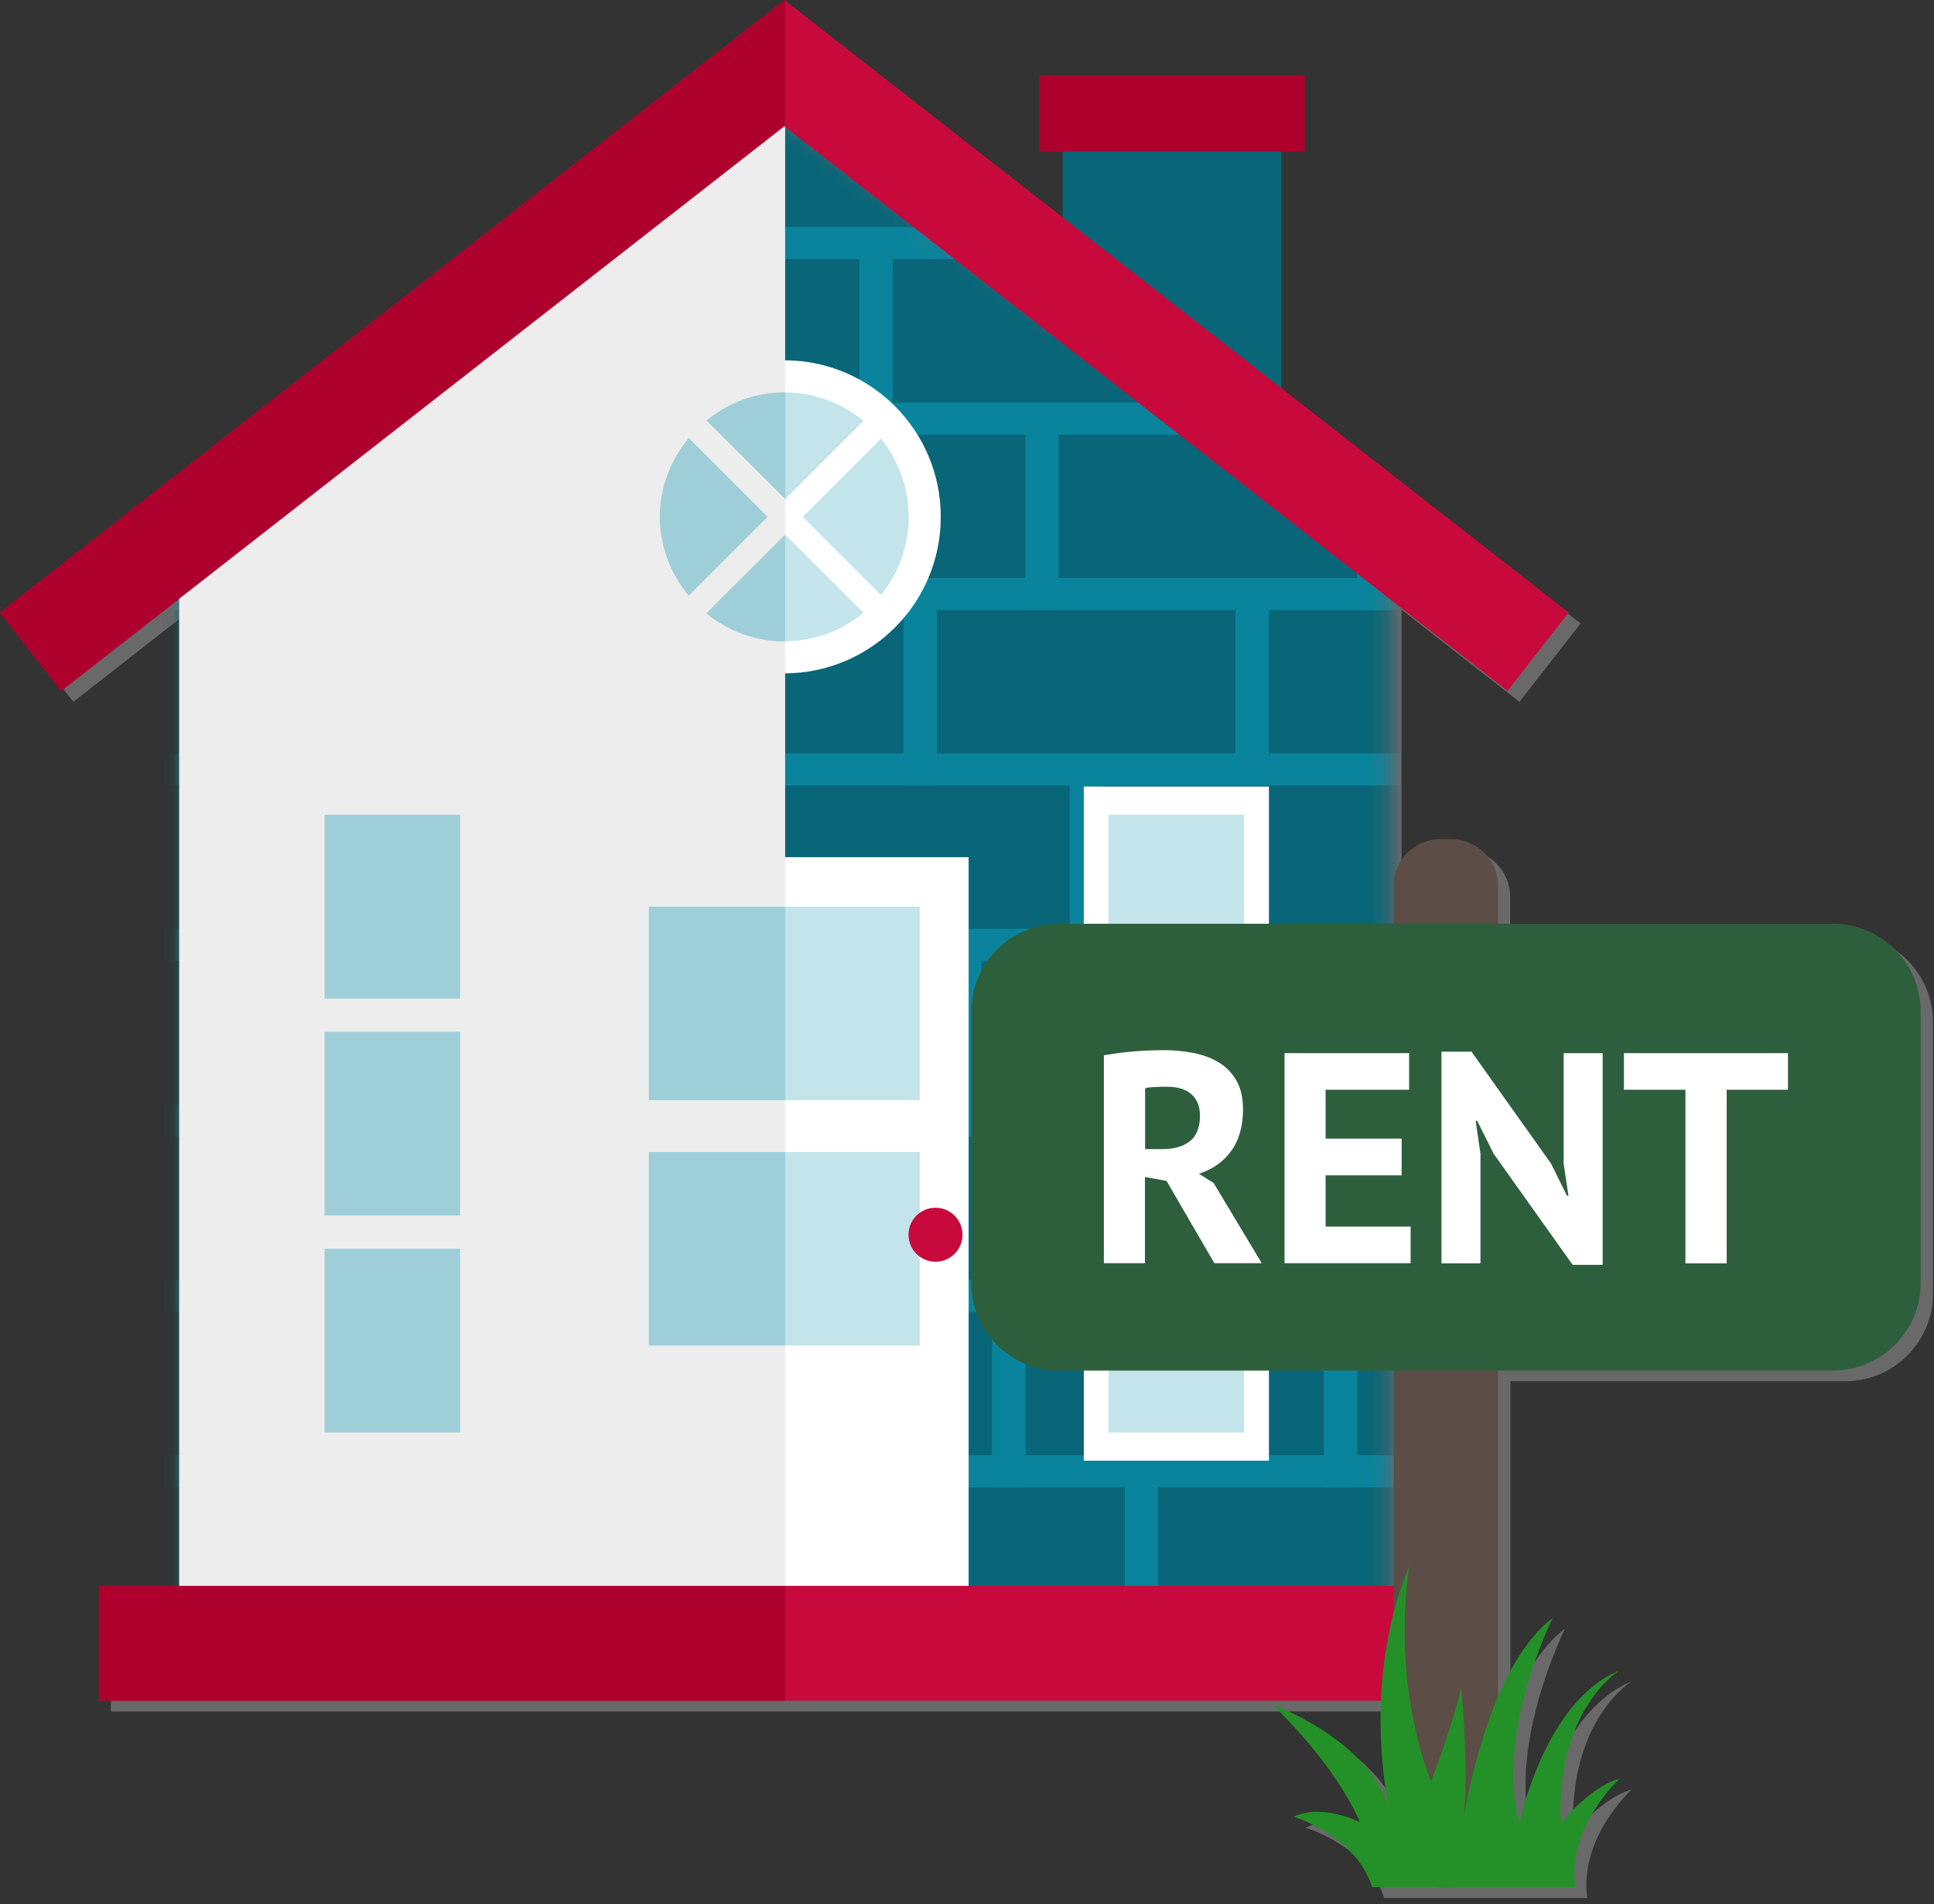 <svg width="129" height="127" viewBox="0 0 129 127" fill="none" xmlns="http://www.w3.org/2000/svg">
<rect x="0" y="0" width="129" height="127" fill="#333333" stroke="none"/>
<g style="mix-blend-mode:multiply" opacity="0.7">
<path d="M123.08 62.34H100.73V59.8C100.73 58.09 99.33 56.69 97.62 56.69H96.88C95.17 56.69 93.77 58.09 93.77 59.8V62.34H93.48V40.66L101.35 46.81L105.43 41.58L53.13 0.73L0.81 41.58L4.89 46.81L12.76 40.66V106.49H7.4V114.15H92.9C92.78 117.26 93.14 119.85 93.41 121.24C92.02 116.73 85.69 114.42 85.69 114.42C88.95 117.65 90.63 120.27 91.5 122.24C90.23 121.7 88.46 121.22 87.09 121.9C87.09 121.9 91.16 123.08 92.32 126.57V126.59H105.87C105.32 122.53 108.83 119.36 108.83 119.36C106.79 119.92 104.94 122.32 104.94 122.32C104.57 114.73 108.83 112.14 108.83 112.14C103.83 114.17 102.17 122.32 102.17 122.32C100.5 116.4 104.39 108.62 104.39 108.62C102.84 109.8 101.65 111.77 100.75 113.87V92.12H123.1C126.31 92.12 128.93 89.5 128.93 86.28V68.16C128.93 64.95 126.31 62.32 123.1 62.32L123.08 62.34ZM93.77 106.5H93.48V92.14H93.77V106.5Z" fill="#808080"/>
</g>
<path d="M85.47 8.82H70.88V34.48H85.47V8.82Z" fill="#086678"/>
<mask id="mask0_1067_2961" style="mask-type:luminance" maskUnits="userSpaceOnUse" x="11" y="8" width="82" height="104">
<path d="M52.32 8.08L11.95 38.44V111.96H92.68V38.44L52.32 8.08Z" fill="white"/>
</mask>
<g mask="url(#mask0_1067_2961)">
<path d="M31.881 98.12H9.741V109.82H31.881V98.12Z" fill="#086678"/>
<path d="M32.981 110.89H8.631V97.06H32.981V110.89ZM10.841 108.76H30.761V99.19H10.841V108.76Z" fill="#0A849C"/>
<path d="M54.021 98.12H31.881V109.82H54.021V98.12Z" fill="#086678"/>
<path d="M55.12 110.89H30.77V97.06H55.12V110.89ZM32.99 108.76H52.92V99.19H32.99V108.76Z" fill="#0A849C"/>
<path d="M76.14 98.12H54.01V109.82H76.14V98.12Z" fill="#086678"/>
<path d="M77.26 110.89H52.91V97.06H77.26V110.89ZM55.12 108.76H75.05V99.19H55.12V108.76Z" fill="#0A849C"/>
<path d="M98.29 98.12H76.15V109.82H98.29V98.12Z" fill="#086678"/>
<path d="M99.39 110.89H75.04V97.06H99.39V110.89ZM77.25 108.76H97.17V99.19H77.25V108.76Z" fill="#0A849C"/>
<path d="M23.02 86.42H0.88V98.12H23.02V86.42Z" fill="#086678"/>
<path d="M24.13 99.19H-0.22V85.36H24.13V99.19ZM1.99 97.06H21.91V87.49H1.99V97.06Z" fill="#0A849C"/>
<path d="M45.151 86.42H23.02V98.12H45.151V86.42Z" fill="#086678"/>
<path d="M46.26 99.19H21.91V85.36H46.26V99.19ZM24.13 97.06H44.05V87.49H24.13V97.06Z" fill="#0A849C"/>
<path d="M67.301 86.42H45.161V98.12H67.301V86.42Z" fill="#086678"/>
<path d="M68.401 99.19H44.051V85.36H68.401V99.19ZM46.261 97.06H66.191V87.49H46.261V97.06Z" fill="#0A849C"/>
<path d="M89.431 86.42H67.291V98.12H89.431V86.42Z" fill="#086678"/>
<path d="M90.531 99.19H66.181V85.36H90.531V99.19ZM68.401 97.06H88.321V87.49H68.401V97.06Z" fill="#0A849C"/>
<path d="M111.561 86.42H89.431V98.12H111.561V86.42Z" fill="#086678"/>
<path d="M112.67 99.19H88.32V85.36H112.67V99.19ZM90.54 97.06H110.46V87.49H90.54V97.06Z" fill="#0A849C"/>
<path d="M31.14 74.72H9V86.42H31.14V74.72Z" fill="#086678"/>
<path d="M32.25 87.49H7.9V73.65H32.25V87.49ZM10.11 85.36H30.04V75.79H10.11V85.36Z" fill="#0A849C"/>
<path d="M53.271 74.72H31.141V86.42H53.271V74.72Z" fill="#086678"/>
<path d="M54.38 87.49H30.03V73.65H54.38V87.49ZM32.25 85.36H52.17V75.79H32.25V85.36Z" fill="#0A849C"/>
<path d="M75.421 74.72H53.281V86.42H75.421V74.72Z" fill="#086678"/>
<path d="M76.521 87.49H52.171V73.65H76.521V87.49ZM54.381 85.36H74.311V75.79H54.381V85.36Z" fill="#0A849C"/>
<path d="M97.541 74.72H75.411V86.42H97.541V74.72Z" fill="#086678"/>
<path d="M98.651 87.49H74.301V73.65H98.651V87.49ZM76.521 85.36H96.441V75.79H76.521V85.36Z" fill="#0A849C"/>
<path d="M20.07 63.02H-2.06V74.72H20.07V63.02Z" fill="#086678"/>
<path d="M21.18 75.79H-3.17V61.96H21.18V75.79ZM-0.95 73.66H18.97V64.09H-0.96V73.66H-0.95Z" fill="#0A849C"/>
<path d="M42.201 63.02H20.071V74.72H42.201V63.02Z" fill="#086678"/>
<path d="M43.311 75.79H18.961V61.96H43.311V75.79ZM21.181 73.66H41.101V64.09H21.181V73.66Z" fill="#0A849C"/>
<path d="M64.351 63.02H42.211V74.72H64.351V63.02Z" fill="#086678"/>
<path d="M65.451 75.79H41.101V61.96H65.451V75.79ZM43.311 73.66H63.241V64.09H43.311V73.66Z" fill="#0A849C"/>
<path d="M86.481 63.02H64.341V74.72H86.481V63.02Z" fill="#086678"/>
<path d="M87.581 75.79H63.23V61.96H87.581V75.79ZM65.451 73.66H85.371V64.09H65.451V73.66Z" fill="#0A849C"/>
<path d="M108.62 63.02H86.481V74.72H108.62V63.02Z" fill="#086678"/>
<path d="M109.72 75.79H85.37V61.96H109.72V75.79ZM87.58 73.66H107.51V64.09H87.58V73.66Z" fill="#0A849C"/>
<path d="M28.19 51.32H6.05V63.02H28.19V51.32Z" fill="#086678"/>
<path d="M29.3 64.08H4.95V50.25H29.3V64.08ZM7.17 61.95H27.09V52.38H7.17V61.95Z" fill="#0A849C"/>
<path d="M50.32 51.32H28.19V63.02H50.32V51.32Z" fill="#086678"/>
<path d="M51.43 64.08H27.08V50.25H51.43V64.08ZM29.3 61.95H49.22V52.38H29.3V61.95Z" fill="#0A849C"/>
<path d="M72.46 51.32H50.32V63.02H72.46V51.32Z" fill="#086678"/>
<path d="M73.571 64.08H49.221V50.25H73.571V64.08ZM51.431 61.95H71.361V52.38H51.431V61.95Z" fill="#0A849C"/>
<path d="M94.601 51.32H72.461V63.02H94.601V51.32Z" fill="#086678"/>
<path d="M95.701 64.08H71.351V50.25H95.701V64.08ZM73.571 61.95H93.491V52.38H73.571V61.95Z" fill="#0A849C"/>
<path d="M17.121 39.61H-5.009V51.31H17.121V39.61Z" fill="#086678"/>
<path d="M18.231 52.38H-6.119V38.55H18.231V52.38ZM-3.899 50.25H16.021V40.68H-3.909V50.25H-3.899Z" fill="#0A849C"/>
<path d="M39.261 39.61H17.121V51.31H39.261V39.61Z" fill="#086678"/>
<path d="M40.361 52.38H16.011V38.55H40.361V52.38ZM18.221 50.25H38.151V40.68H18.221V50.25Z" fill="#0A849C"/>
<path d="M61.391 39.61H39.261V51.31H61.391V39.61Z" fill="#086678"/>
<path d="M62.5 52.38H38.15V38.55H62.5V52.38ZM40.37 50.25H60.29V40.68H40.37V50.25Z" fill="#0A849C"/>
<path d="M83.531 39.61H61.391V51.31H83.531V39.61Z" fill="#086678"/>
<path d="M84.63 52.38H60.28V38.55H84.63V52.38ZM62.49 50.25H82.42V40.68H62.49V50.25Z" fill="#0A849C"/>
<path d="M105.671 39.61H83.531V51.31H105.671V39.61Z" fill="#086678"/>
<path d="M106.771 52.38H82.421V38.55H106.771V52.38ZM84.631 50.25H104.561V40.68H84.631V50.25Z" fill="#0A849C"/>
<path d="M25.24 27.91H3.1V39.61H25.24V27.91Z" fill="#086678"/>
<path d="M26.34 40.68H2V26.85H26.35V40.68H26.34ZM4.21 38.55H24.13V28.98H4.21V38.55Z" fill="#0A849C"/>
<path d="M47.381 27.91H25.241V39.61H47.381V27.91Z" fill="#086678"/>
<path d="M48.481 40.68H24.131V26.85H48.481V40.68ZM26.341 38.55H46.271V28.98H26.341V38.55Z" fill="#0A849C"/>
<path d="M69.511 27.91H47.381V39.61H69.511V27.91Z" fill="#086678"/>
<path d="M70.621 40.68H46.27V26.85H70.621V40.68ZM48.48 38.55H68.4V28.98H48.48V38.55Z" fill="#0A849C"/>
<path d="M91.651 27.91H69.511V39.61H91.651V27.91Z" fill="#086678"/>
<path d="M92.75 40.68H68.4V26.85H92.75V40.68ZM70.61 38.55H90.53V28.98H70.61V38.55Z" fill="#0A849C"/>
<path d="M113.79 27.91H91.65V39.61H113.79V27.91Z" fill="#086678"/>
<path d="M114.89 40.68H90.54V26.85H114.89V40.68ZM92.75 38.55H112.68V28.98H92.75V38.55Z" fill="#0A849C"/>
<path d="M14.17 16.21H-7.97V27.91H14.17V16.21Z" fill="#086678"/>
<path d="M15.281 28.98H-9.069V15.15H15.281V28.98ZM-6.859 26.85H13.071V17.28H-6.859V26.85Z" fill="#0A849C"/>
<path d="M36.311 16.21H14.171V27.91H36.311V16.21Z" fill="#086678"/>
<path d="M37.41 28.98H13.06V15.15H37.41V28.98ZM15.271 26.85H35.2V17.28H15.271V26.85Z" fill="#0A849C"/>
<path d="M58.45 16.21H36.31V27.91H58.45V16.21Z" fill="#086678"/>
<path d="M59.55 28.98H35.2V15.15H59.55V28.98ZM37.42 26.85H57.34V17.28H37.42V26.85Z" fill="#0A849C"/>
<path d="M80.58 16.21H58.44V27.91H80.58V16.21Z" fill="#086678"/>
<path d="M81.691 28.98H57.341V15.15H81.691V28.98ZM59.551 26.85H79.481V17.28H59.551V26.85Z" fill="#0A849C"/>
<path d="M102.711 16.21H80.581V27.91H102.711V16.21Z" fill="#086678"/>
<path d="M103.821 28.98H79.471V15.15H103.821V28.98ZM81.681 26.85H101.601V17.28H81.681V26.85Z" fill="#0A849C"/>
<path d="M22.29 4.51H0.15V16.21H22.29V4.51Z" fill="#086678"/>
<path d="M23.401 17.27H-0.949V3.43H23.401V17.27ZM1.261 15.14H21.191V5.56H1.261V15.14Z" fill="#0A849C"/>
<path d="M44.431 4.51H22.291V16.21H44.431V4.51Z" fill="#086678"/>
<path d="M45.531 17.27H21.181V3.43H45.531V17.27ZM23.391 15.14H43.321V5.56H23.391V15.14Z" fill="#0A849C"/>
<path d="M66.571 4.51H44.431V16.21H66.571V4.51Z" fill="#086678"/>
<path d="M67.67 17.27H43.32V3.43H67.67V17.27ZM45.54 15.14H65.46V5.56H45.54V15.14Z" fill="#0A849C"/>
<path d="M88.701 4.51H66.561V16.21H88.701V4.51Z" fill="#086678"/>
<path d="M89.8 17.27H65.45V3.43H89.8V17.27ZM67.66 15.14H87.59V5.56H67.66V15.14Z" fill="#0A849C"/>
<path d="M110.831 4.51H88.701V16.21H110.831V4.51Z" fill="#086678"/>
<path d="M111.941 17.27H87.591V3.43H111.941V17.27ZM89.801 15.14H109.721V5.56H89.801V15.14Z" fill="#0A849C"/>
</g>
<path d="M4.08 46.08L0 40.85L52.32 0L104.63 40.85L100.55 46.08L52.32 8.42L4.08 46.08Z" fill="#C70A3B"/>
<path d="M87.03 5.03H69.33V10.1H87.03V5.03Z" fill="#AD002D"/>
<path d="M64.609 57.17H40.02V107.54H64.609V57.17Z" fill="white"/>
<path d="M98.04 105.77H6.6V113.43H98.04V105.77Z" fill="#C70A3B"/>
<path d="M62.75 34.47C62.75 40.24 58.08 44.91 52.31 44.91C46.54 44.91 41.87 40.23 41.87 34.47C41.87 28.71 46.54 24.03 52.31 24.03C58.08 24.03 62.75 28.71 62.75 34.47Z" fill="white"/>
<path d="M60.61 34.47C60.61 39.06 56.89 42.77 52.31 42.77C47.73 42.77 44.01 39.05 44.01 34.47C44.01 29.89 47.73 26.17 52.31 26.17C56.89 26.17 60.61 29.89 60.61 34.47Z" fill="#C3E4EB"/>
<path d="M59.42 40.35L53.55 34.47L59.42 28.6L58.24 27.43L52.37 33.3L46.5 27.43L45.33 28.6L51.2 34.47L45.33 40.35L46.5 41.52L52.37 35.65L58.25 41.52L59.42 40.35Z" fill="white"/>
<path d="M32.34 52.46H19.99V97.42H32.34V52.46Z" fill="white"/>
<g style="mix-blend-mode:multiply">
<path d="M52.37 8.13L52.32 8.08L11.95 38.44V111.96H52.37V8.13Z" fill="#EDEDED"/>
</g>
<path d="M61.35 60.47H43.28V73.37H61.35V60.47Z" fill="#C3E4EB"/>
<path d="M61.35 76.83H43.28V89.74H61.35V76.83Z" fill="#C3E4EB"/>
<path d="M30.69 83.28H21.65V95.54H30.69V83.28Z" fill="#9ECFD9"/>
<path d="M30.69 68.81H21.65V81.07H30.69V68.81Z" fill="#9ECFD9"/>
<path d="M30.69 54.34H21.65V66.6H30.69V54.34Z" fill="#9ECFD9"/>
<path d="M84.64 52.46H72.29V97.42H84.64V52.46Z" fill="white"/>
<path d="M82.98 83.28H73.94V95.54H82.98V83.28Z" fill="#C3E4EB"/>
<path d="M82.98 68.81H73.94V81.07H82.98V68.81Z" fill="#C3E4EB"/>
<path d="M82.98 54.34H73.94V66.6H82.98V54.34Z" fill="#C3E4EB"/>
<path d="M64.2 82.35C64.2 83.34 63.4 84.15 62.4 84.15C61.4 84.15 60.6 83.35 60.6 82.35C60.6 81.35 61.4 80.55 62.4 80.55C63.4 80.55 64.2 81.36 64.2 82.35Z" fill="#C70A3B"/>
<path d="M52.37 60.47H43.28V73.37H52.37V60.47Z" fill="#9ECFD9"/>
<path d="M52.37 76.83H43.28V89.74H52.37V76.83Z" fill="#9ECFD9"/>
<path d="M52.37 0.05L52.32 0L0 40.85L4.08 46.08L52.32 8.42L52.37 8.47V0.05Z" fill="#AD002D"/>
<path d="M52.38 105.77H6.6V113.43H52.38V105.77Z" fill="#AD002D"/>
<path d="M45.94 29.21C44.75 30.65 44.01 32.46 44.01 34.47C44.01 36.48 44.75 38.3 45.94 39.73L51.2 34.47L45.94 29.21Z" fill="#9ECFD9"/>
<path d="M52.37 26.17C52.37 26.17 52.33 26.17 52.31 26.17C50.33 26.17 48.54 26.89 47.12 28.04L52.38 33.29V26.17H52.37Z" fill="#9ECFD9"/>
<path d="M52.309 42.78C52.309 42.78 52.349 42.78 52.369 42.78V35.66L47.109 40.91C48.539 42.06 50.329 42.78 52.299 42.78H52.309Z" fill="#9ECFD9"/>
<path d="M96.07 55.97H96.81C98.53 55.97 99.92 57.36 99.92 59.08V122.75C99.92 124.47 98.53 125.86 96.81 125.86H96.07C94.35 125.86 92.96 124.47 92.96 122.75V59.08C92.96 57.36 94.35 55.97 96.07 55.97Z" fill="#5C4D46"/>
<path d="M104.12 121.6C103.75 114.01 108.01 111.42 108.01 111.42C103.01 113.45 101.35 121.6 101.35 121.6C99.68 115.68 103.57 107.9 103.57 107.9C99.66 110.88 98.03 118.85 97.62 121.25C98.01 118.2 97.47 112.62 97.47 112.62C96.45 116.41 95.44 118.81 95.44 118.81C92.67 111.41 94.02 104.42 94.02 104.42C90.51 112.72 92.85 121.59 92.85 121.59C92.24 116.36 84.89 113.69 84.89 113.69C88.15 116.92 89.83 119.54 90.7 121.51C89.43 120.97 87.66 120.49 86.29 121.17C86.29 121.17 90.36 122.35 91.52 125.84V125.86H105.07C104.52 121.8 108.03 118.63 108.03 118.63C105.99 119.19 104.14 121.59 104.14 121.59L104.12 121.6Z" fill="#249128"/>
<path d="M70.62 61.61H122.27C125.49 61.61 128.11 64.22 128.11 67.45V85.57C128.11 88.79 125.49 91.41 122.27 91.41H70.62C67.4 91.41 64.79 88.8 64.79 85.58V67.46C64.79 64.24 67.4 61.62 70.63 61.62L70.62 61.61Z" fill="#2E5F3C"/>
<path d="M73.63 70.38C73.94 70.33 74.27 70.28 74.62 70.23C74.97 70.19 75.33 70.15 75.68 70.12C76.03 70.09 76.38 70.07 76.71 70.06C77.05 70.05 77.35 70.04 77.63 70.04C78.28 70.04 78.93 70.1 79.56 70.22C80.19 70.34 80.76 70.54 81.26 70.84C81.76 71.13 82.16 71.54 82.46 72.05C82.76 72.56 82.91 73.21 82.91 73.98C82.91 75.13 82.64 76.06 82.11 76.78C81.58 77.5 80.86 78 79.97 78.28L80.95 78.9L84.16 84.25H81L77.81 78.76L76.37 78.5V84.25H73.63V70.37V70.38ZM77.84 72.48C77.56 72.48 77.28 72.48 77.01 72.5C76.74 72.51 76.53 72.54 76.38 72.58V76.64H77.54C78.3 76.64 78.91 76.47 79.36 76.12C79.81 75.77 80.04 75.2 80.04 74.4C80.04 73.8 79.85 73.33 79.48 72.99C79.1 72.65 78.56 72.48 77.84 72.48Z" fill="white"/>
<path d="M85.68 70.24H93.99V72.68H88.42V75.94H93.49V78.39H88.42V81.81H94.09V84.25H85.68V70.23V70.24Z" fill="white"/>
<path d="M99.629 76.95L98.529 74.75H98.429L98.749 76.95V84.26H96.149V70.14H98.149L103.459 77.61L104.519 79.75H104.619L104.299 77.61V70.24H106.899V84.36H104.899L99.629 76.95Z" fill="white"/>
<path d="M119.25 72.68H115.17V84.26H112.42V72.68H108.32V70.24H119.26V72.68H119.25Z" fill="white"/>
</svg>
